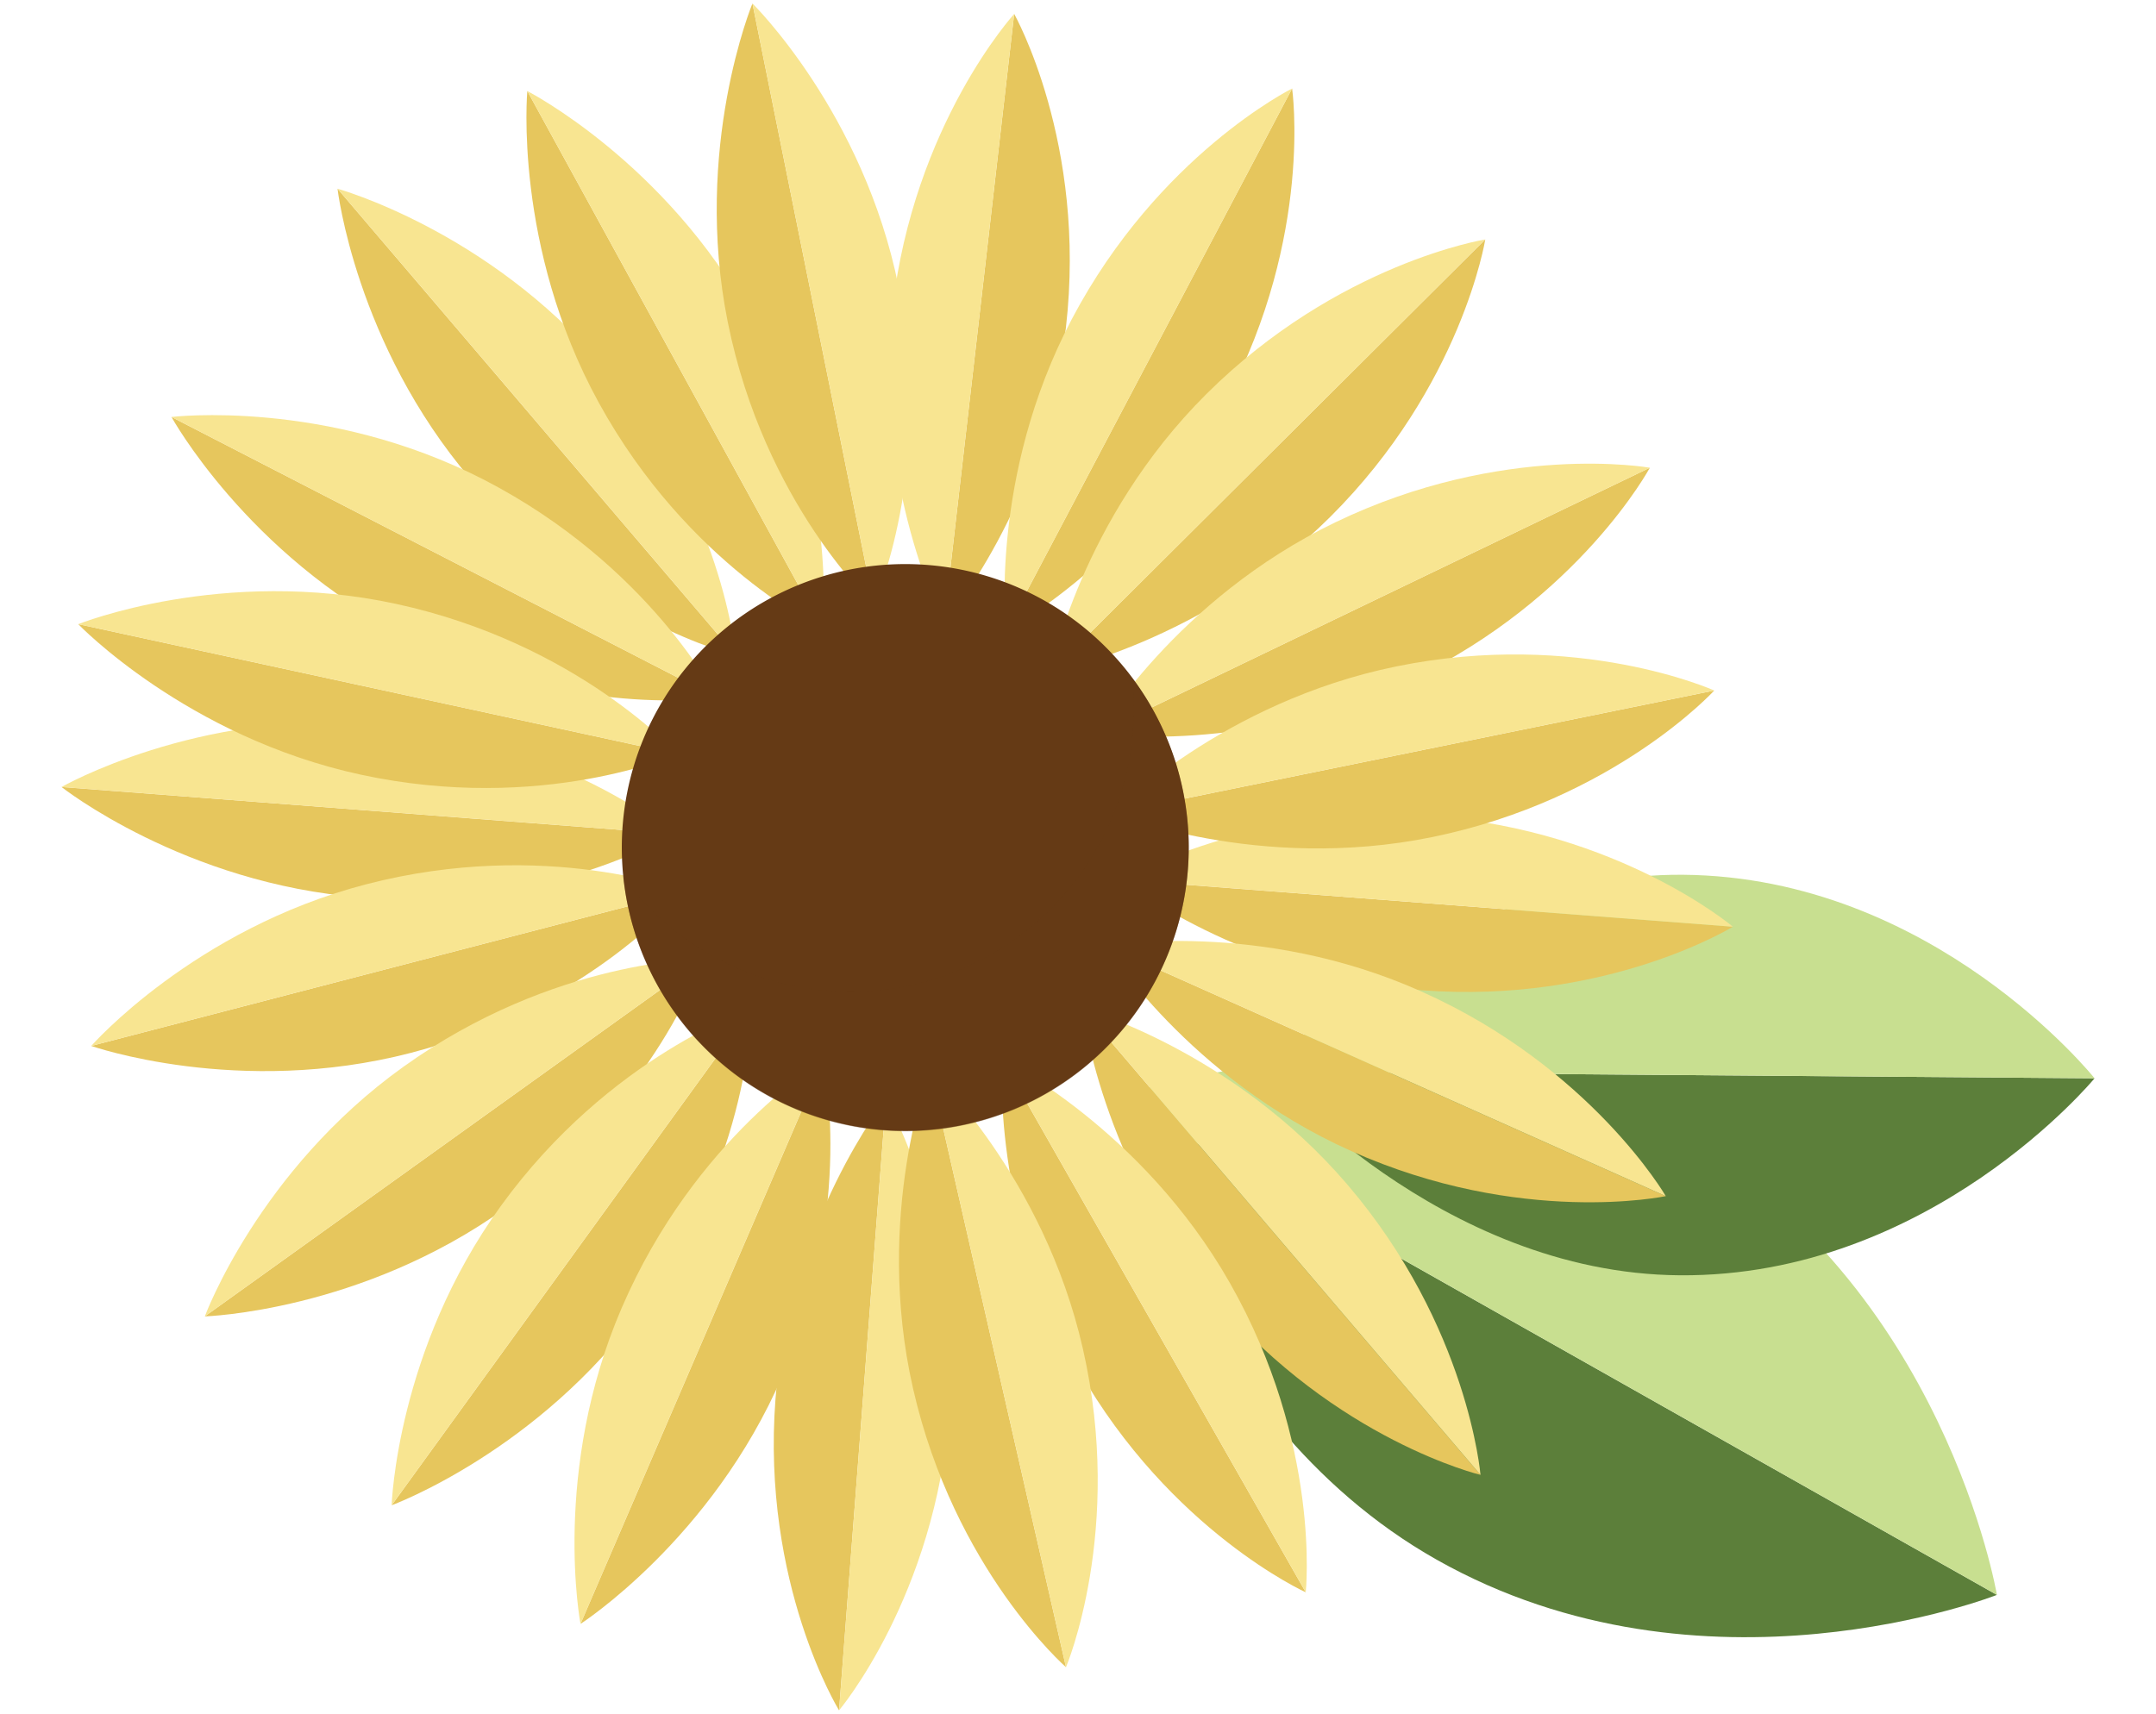 <svg xmlns="http://www.w3.org/2000/svg" viewBox="0 0 1000 795.11"><defs><style>.cls-1{isolation:isolate;}.cls-2{fill:#5c7f3a;}.cls-3{fill:#c8df90;}.cls-4{fill:#e6c65d;}.cls-5{fill:#f8e591;}.cls-6,.cls-7{fill:#653a15;}.cls-7{opacity:0.4;mix-blend-mode:multiply;}</style></defs><g class="cls-1"><g id="Layer_1" data-name="Layer 1"><path class="cls-2" d="M517.58,509.14l408.63,230.8s-136,53.6-259.85-16.33C547.77,656.66,517.58,509.14,517.58,509.14Z"/><path class="cls-3" d="M517.58,509.14l408.63,230.8s-24.3-144.11-148.14-214.1C659.51,458.84,517.58,509.14,517.58,509.14Z"/><path class="cls-2" d="M587.51,497.27l384,3s-76,92.29-192.41,91.39C667.63,590.85,587.51,497.27,587.51,497.27Z"/><path class="cls-3" d="M587.51,497.27l384,3s-74.56-93.49-190.94-94.43C669.1,405,587.51,497.27,587.51,497.27Z"/><path class="cls-4" d="M437.87,289.08,470.4,6.47s33.82,59.82,24,145.48C484.94,234,437.87,289.08,437.87,289.08Z"/><path class="cls-5" d="M437.87,289.08,470.4,6.47s-46.58,51-56.45,136.68C404.49,225.16,437.87,289.08,437.87,289.08Z"/><path class="cls-4" d="M520.11,408.17l283.64,21.77S745.26,466,659.29,459.42C577,453.12,520.11,408.17,520.11,408.17Z"/><path class="cls-5" d="M520.11,408.17l283.64,21.77S751,385.33,665,378.72C582.72,372.39,520.11,408.17,520.11,408.17Z"/><path class="cls-4" d="M28.54,365.12l283.64,21.77S253.69,423,167.72,416.38C85.41,410.07,28.54,365.12,28.54,365.12Z"/><path class="cls-5" d="M28.54,365.12l283.64,21.77s-52.75-44.61-138.72-51.22C91.15,329.35,28.54,365.12,28.54,365.12Z"/><path class="cls-4" d="M410.94,509.87,389.17,793.5S353.1,735,359.69,649C366,566.73,410.94,509.87,410.94,509.87Z"/><path class="cls-5" d="M410.94,509.87,389.17,793.5s44.61-52.75,51.22-138.72C446.72,572.47,410.94,509.87,410.94,509.87Z"/><path class="cls-4" d="M156.56,87.57,341.19,304s-66.82-16-122.79-81.6C164.81,159.58,156.56,87.57,156.56,87.57Z"/><path class="cls-5" d="M156.56,87.57,341.19,304s-5.58-68.86-61.54-134.46C226.08,106.71,156.56,87.57,156.56,87.57Z"/><path class="cls-4" d="M502.05,467.85,686.68,684.26s-66.82-16-122.8-81.6C510.3,539.87,502.05,467.85,502.05,467.85Z"/><path class="cls-5" d="M502.05,467.85,686.68,684.26s-5.59-68.86-61.54-134.46C571.56,487,502.05,467.85,502.05,467.85Z"/><path class="cls-4" d="M466.58,292.69,599.31,41.07s9.85,68-30.37,144.28C530.43,258.37,466.58,292.69,466.58,292.69Z"/><path class="cls-5" d="M466.58,292.69,599.31,41.07S537.4,71.75,497.16,148C458.64,221,466.58,292.69,466.58,292.69Z"/><path class="cls-4" d="M487.32,311.82,688.9,111.09S678.06,179,617,239.8C558.49,298.06,487.32,311.82,487.32,311.82Z"/><path class="cls-5" d="M487.32,311.82,688.9,111.09S620.67,122,559.56,182.79C501.06,241,487.32,311.82,487.32,311.82Z"/><path class="cls-4" d="M508.92,340.4,765.23,217S732.72,277.53,655,315C580.66,350.77,508.92,340.4,508.92,340.4Z"/><path class="cls-5" d="M508.92,340.4,765.23,217s-68-12.14-145.71,25.25C545.14,278.05,508.92,340.4,508.92,340.4Z"/><path class="cls-4" d="M516.38,377.27,795.1,320.36s-46.34,50.73-130.82,68C583.4,404.88,516.38,377.27,516.38,377.27Z"/><path class="cls-5" d="M516.38,377.27,795.1,320.36s-63-28.42-147.45-11.18C566.76,325.68,516.38,377.27,516.38,377.27Z"/><path class="cls-4" d="M512.92,438.86,772.63,554.94S705.41,569.19,626.69,534C551.32,500.34,512.92,438.86,512.92,438.86Z"/><path class="cls-5" d="M512.92,438.86,772.63,554.94S738,495.16,659.28,460C583.92,426.27,512.92,438.86,512.92,438.86Z"/><path class="cls-4" d="M244.58,42.24,381.37,291.66S319.19,262.4,277.72,186.8C238,114.42,244.58,42.24,244.58,42.24Z"/><path class="cls-5" d="M244.58,42.24,381.37,291.66s8.52-68.55-32.93-144.16C308.76,75.11,244.58,42.24,244.58,42.24Z"/><path class="cls-4" d="M349,1.61l56.25,278.85s-50.63-46.46-67.69-131C321.27,68.56,349,1.61,349,1.61Z"/><path class="cls-5" d="M349,1.61l56.25,278.85s28.57-62.9,11.53-147.43C400.51,52.11,349,1.61,349,1.61Z"/><path class="cls-4" d="M79.54,193.45,332.45,323.67s-67.9,10.52-144.57-28.94C114.48,257,79.54,193.45,79.54,193.45Z"/><path class="cls-5" d="M79.54,193.45,332.45,323.67s-31.28-61.6-107.94-101.08C151.12,184.79,79.54,193.45,79.54,193.45Z"/><path class="cls-4" d="M36.29,289.57l278,60.32s-62.87,27.74-147.13,9.47C86.48,341.87,36.29,289.57,36.29,289.57Z"/><path class="cls-5" d="M36.29,289.57l278,60.32s-46.16-51.4-130.43-69.69C103.19,262.68,36.29,289.57,36.29,289.57Z"/><path class="cls-4" d="M464.84,491.54,605.63,738.73S543,710.47,500.31,635.56C459.45,563.83,464.84,491.54,464.84,491.54Z"/><path class="cls-5" d="M464.84,491.54,605.63,738.73s7.42-68.68-35.24-143.61C529.54,523.38,464.84,491.54,464.84,491.54Z"/><path class="cls-4" d="M431.24,496.12l63.19,277.36S442.66,728.3,423.5,644.23C405.15,563.74,431.24,496.12,431.24,496.12Z"/><path class="cls-5" d="M431.24,496.12l63.19,277.36s27-63.6,7.85-147.67C484,545.32,431.24,496.12,431.24,496.12Z"/><path class="cls-4" d="M42.31,485.25l275.3-71.65s-43.58,53.13-127,74.86C110.7,509.26,42.31,485.25,42.31,485.25Z"/><path class="cls-5" d="M42.31,485.25l275.3-71.65s-64.39-25-147.84-3.32C89.88,431.06,42.31,485.25,42.31,485.25Z"/><path class="cls-4" d="M95,610.73,326.18,444.91s-21.57,65.25-91.63,115.52C167.48,608.55,95,610.73,95,610.73Z"/><path class="cls-5" d="M95,610.73,326.18,444.91S257.09,444.7,187,495C119.94,543.06,95,610.73,95,610.73Z"/><path class="cls-4" d="M181.66,698.35,348.52,468s.17,68.72-50.4,138.56C249.7,673.38,181.66,698.35,181.66,698.35Z"/><path class="cls-5" d="M181.66,698.35,348.52,468s-65.61,21.64-116.19,91.47C183.89,626.28,181.66,698.35,181.66,698.35Z"/><path class="cls-4" d="M269.25,753.4,381.8,492.15s15.16,67-18.94,146.21C330.2,714.18,269.25,753.4,269.25,753.4Z"/><path class="cls-5" d="M269.25,753.4,381.8,492.15s-59.3,35.44-93.43,114.62C255.7,682.58,269.25,753.4,269.25,753.4Z"/><path class="cls-6" d="M550.79,405.49a131.48,131.48,0,1,1-118.6-143.21A131.49,131.49,0,0,1,550.79,405.49Z"/><path class="cls-7" d="M525.09,314.57a131.36,131.36,0,0,1-235.94,92.58,131.46,131.46,0,1,0,235.94-92.58Z"/></g></g></svg>